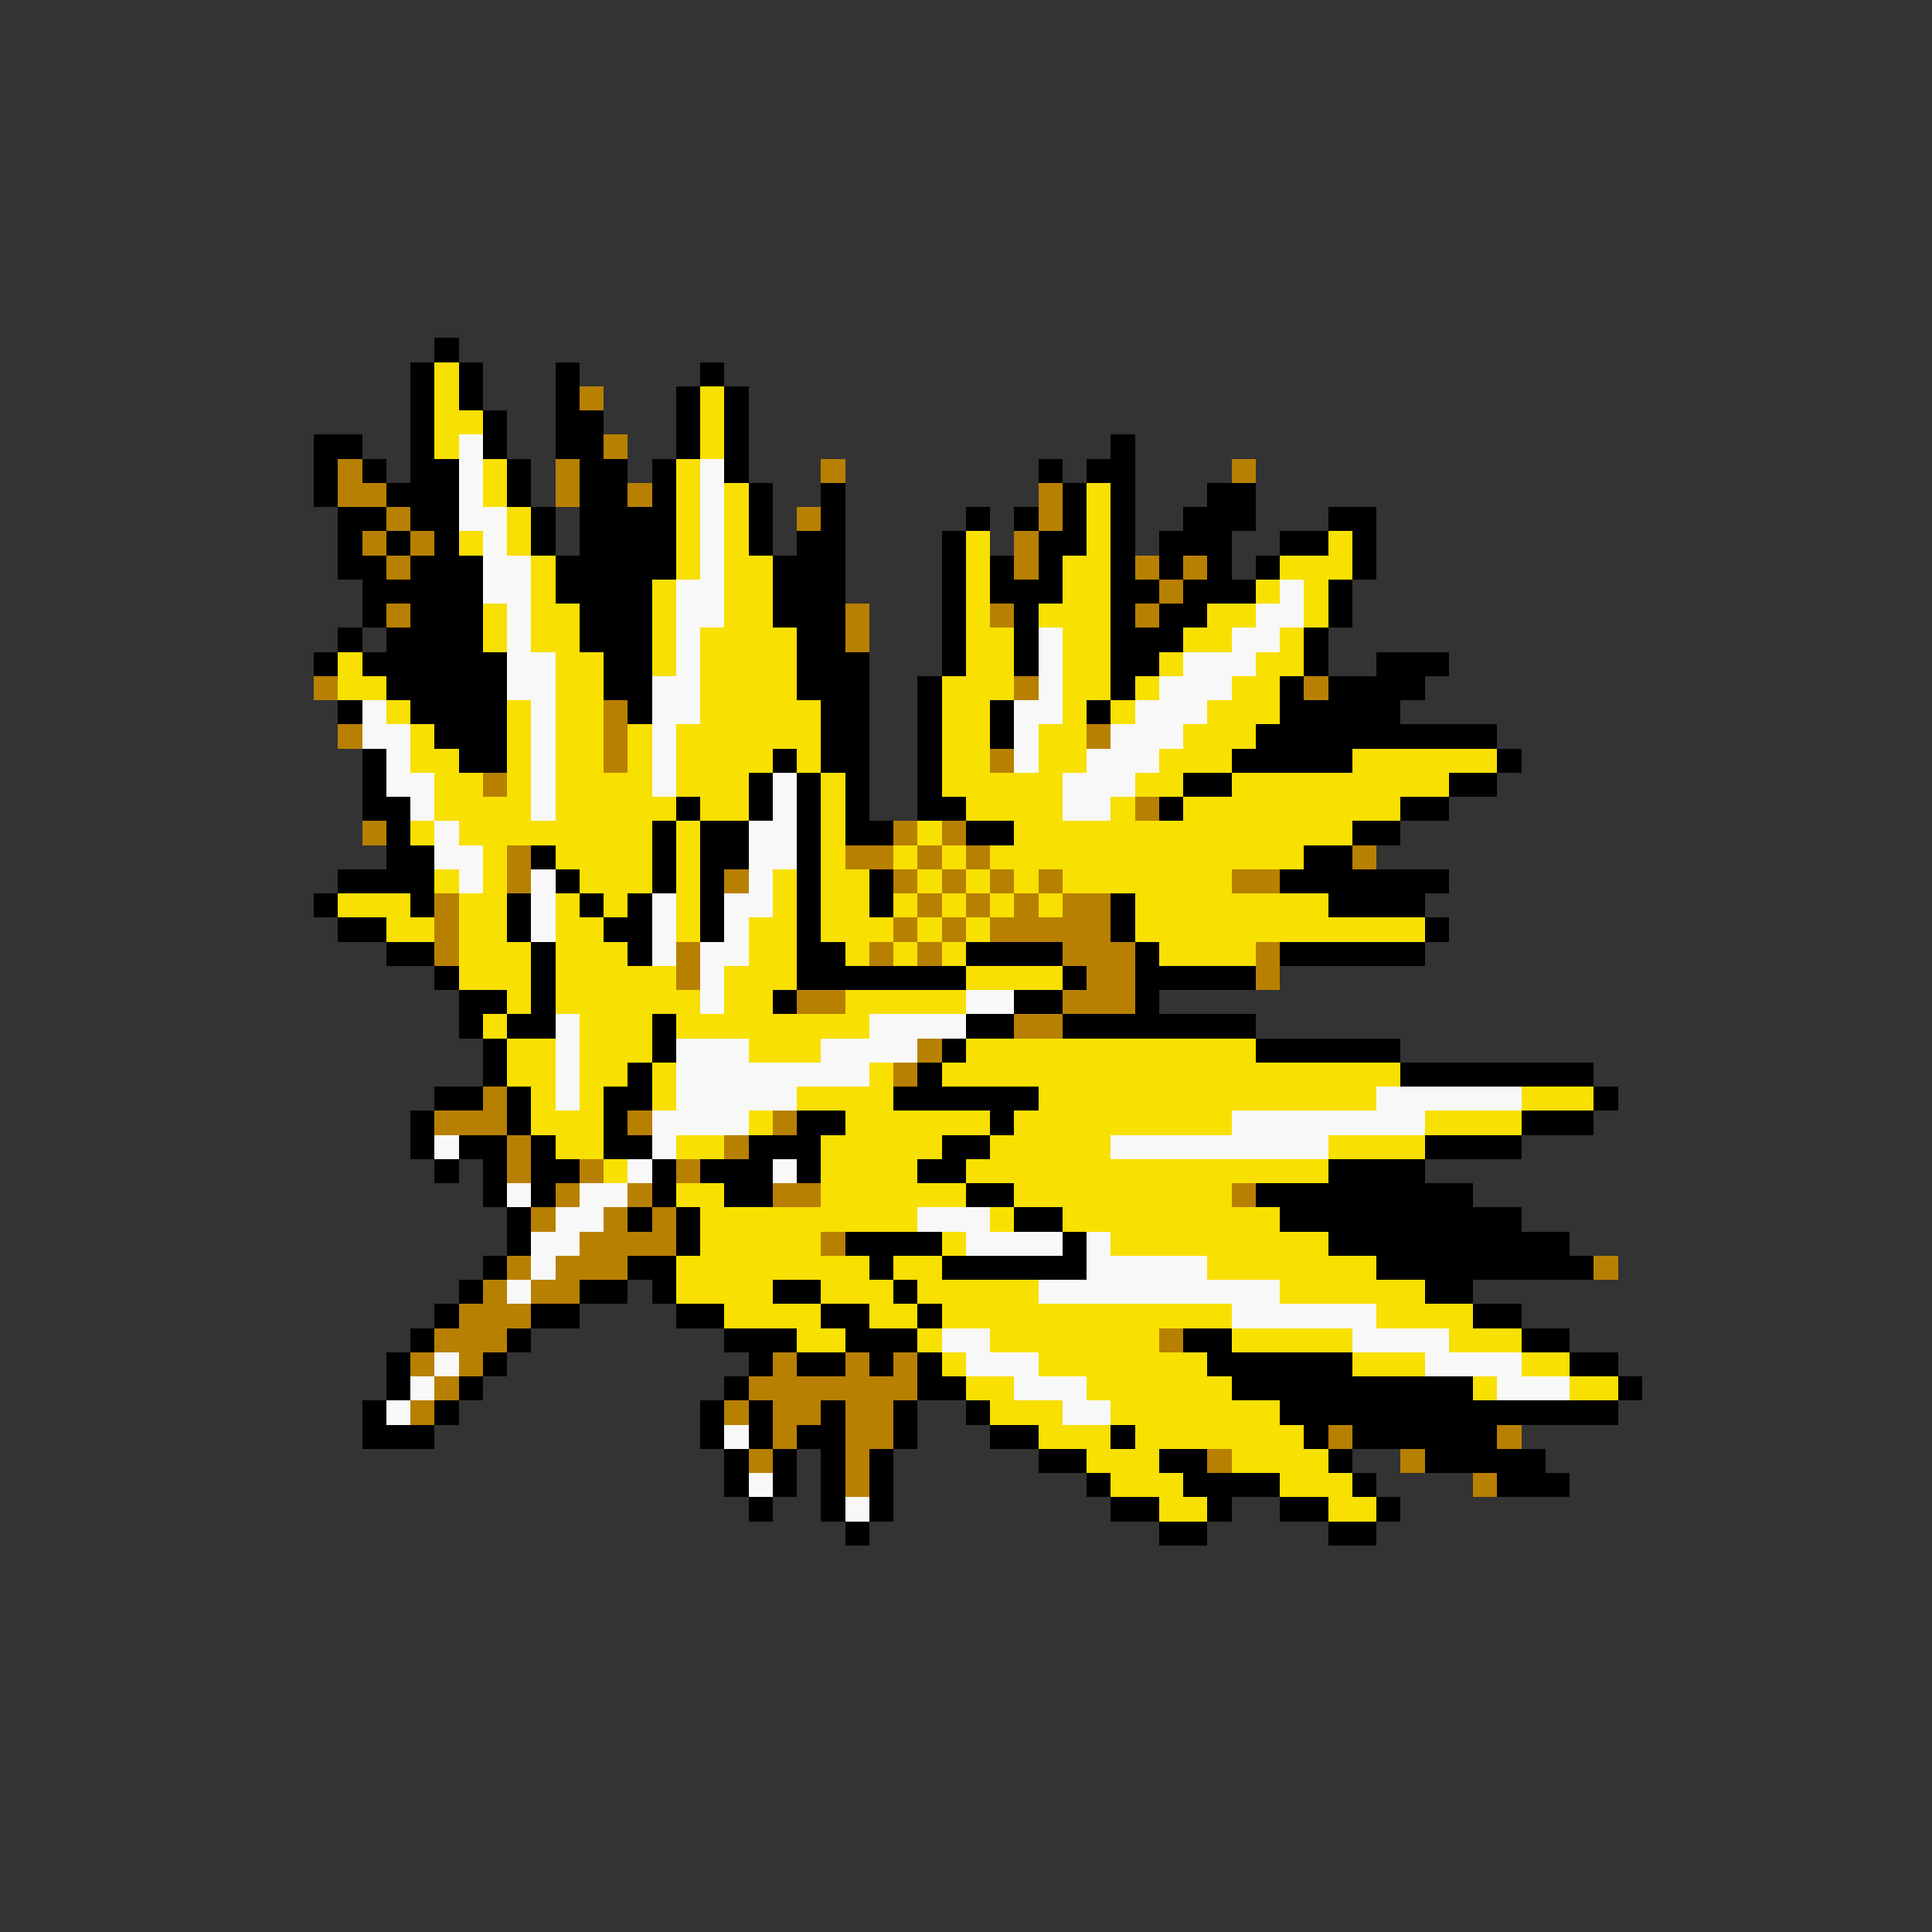 <svg xmlns="http://www.w3.org/2000/svg" viewBox="0 -0.5 80 80" shape-rendering="crispEdges">
<rect x="0" y="-0.5" width="80" height="80" fill="#333333" stroke="none"/>
<path stroke="#000000" d="M18 14h1M17 15h1M19 15h1M23 15h1M29 15h1M17 16h1M19 16h1M23 16h1M28 16h1M30 16h1M17 17h1M20 17h1M23 17h2M28 17h1M30 17h1M13 18h2M17 18h1M20 18h1M23 18h2M28 18h1M30 18h1M46 18h1M13 19h1M15 19h1M17 19h2M21 19h1M24 19h2M27 19h1M30 19h1M43 19h1M45 19h2M13 20h1M16 20h3M21 20h1M24 20h2M27 20h1M31 20h1M34 20h1M44 20h1M46 20h1M50 20h2M14 21h2M17 21h2M22 21h1M24 21h4M31 21h1M34 21h1M40 21h1M42 21h1M44 21h1M46 21h1M49 21h3M55 21h2M14 22h1M16 22h1M18 22h1M22 22h1M24 22h4M31 22h1M33 22h2M39 22h1M43 22h2M46 22h1M48 22h3M53 22h2M56 22h1M14 23h2M17 23h3M23 23h5M32 23h3M39 23h1M41 23h1M43 23h1M46 23h1M48 23h1M50 23h1M52 23h1M56 23h1M15 24h5M23 24h4M32 24h3M39 24h1M41 24h3M46 24h2M49 24h3M55 24h1M15 25h1M17 25h3M24 25h3M32 25h3M39 25h1M42 25h1M46 25h1M48 25h2M55 25h1M14 26h1M16 26h4M24 26h3M33 26h2M39 26h1M42 26h1M46 26h3M54 26h1M13 27h1M15 27h6M25 27h2M33 27h3M39 27h1M42 27h1M46 27h2M54 27h1M57 27h3M16 28h5M25 28h2M33 28h3M38 28h1M46 28h1M53 28h1M55 28h4M14 29h1M17 29h4M26 29h1M34 29h2M38 29h1M41 29h1M45 29h1M53 29h5M18 30h3M34 30h2M38 30h1M41 30h1M52 30h10M15 31h1M19 31h2M32 31h1M34 31h2M38 31h1M51 31h5M62 31h1M15 32h1M31 32h1M33 32h1M35 32h1M38 32h1M49 32h2M60 32h2M15 33h2M28 33h1M31 33h1M33 33h1M35 33h1M38 33h2M48 33h1M58 33h2M16 34h1M27 34h1M29 34h2M33 34h1M35 34h2M40 34h2M56 34h2M16 35h2M22 35h1M27 35h1M29 35h2M33 35h1M54 35h2M14 36h4M23 36h1M27 36h1M29 36h1M33 36h1M36 36h1M53 36h7M13 37h1M17 37h1M21 37h1M24 37h1M26 37h1M29 37h1M33 37h1M36 37h1M46 37h1M55 37h4M14 38h2M21 38h1M25 38h2M29 38h1M33 38h1M46 38h1M59 38h1M16 39h2M22 39h1M26 39h1M33 39h2M40 39h4M47 39h1M53 39h6M18 40h1M22 40h1M33 40h7M44 40h1M47 40h5M19 41h2M22 41h1M32 41h1M42 41h2M47 41h1M19 42h1M21 42h2M27 42h1M40 42h2M44 42h8M20 43h1M27 43h1M39 43h1M52 43h6M20 44h1M26 44h1M38 44h1M58 44h8M18 45h2M21 45h1M25 45h2M37 45h6M66 45h1M17 46h1M21 46h1M25 46h1M33 46h2M41 46h1M63 46h3M17 47h1M19 47h2M22 47h1M25 47h2M31 47h3M39 47h2M59 47h4M18 48h1M20 48h1M22 48h2M27 48h1M29 48h3M33 48h1M38 48h2M55 48h4M20 49h1M22 49h1M27 49h1M30 49h2M40 49h2M52 49h9M21 50h1M26 50h1M28 50h1M42 50h2M53 50h10M21 51h1M28 51h1M35 51h4M44 51h1M55 51h10M20 52h1M26 52h2M36 52h1M39 52h6M57 52h9M19 53h1M24 53h2M27 53h1M32 53h2M37 53h1M59 53h2M18 54h1M22 54h2M28 54h2M34 54h2M38 54h1M61 54h2M17 55h1M21 55h1M30 55h3M35 55h3M49 55h2M63 55h2M16 56h1M20 56h1M31 56h1M33 56h2M36 56h1M38 56h1M50 56h6M65 56h2M16 57h1M19 57h1M30 57h1M38 57h2M51 57h10M67 57h1M15 58h1M18 58h1M29 58h1M31 58h1M34 58h1M37 58h1M40 58h1M53 58h14M15 59h3M29 59h1M31 59h1M33 59h2M37 59h1M41 59h2M46 59h1M54 59h1M56 59h6M30 60h1M32 60h1M34 60h1M36 60h1M43 60h2M48 60h2M55 60h1M59 60h5M30 61h1M32 61h1M34 61h1M36 61h1M45 61h1M49 61h4M56 61h1M62 61h3M31 62h1M34 62h1M36 62h1M46 62h2M50 62h1M53 62h2M57 62h1M35 63h1M48 63h2M55 63h2" />
<path stroke="#f8e000" d="M18 15h1M18 16h1M29 16h1M18 17h2M29 17h1M18 18h1M29 18h1M20 19h1M28 19h1M20 20h1M28 20h1M30 20h1M45 20h1M21 21h1M28 21h1M30 21h1M45 21h1M19 22h1M21 22h1M28 22h1M30 22h1M40 22h1M45 22h1M55 22h1M22 23h1M28 23h1M30 23h2M40 23h1M44 23h2M53 23h3M22 24h1M27 24h1M30 24h2M40 24h1M44 24h2M52 24h1M54 24h1M20 25h1M22 25h2M27 25h1M30 25h2M40 25h1M43 25h3M50 25h2M54 25h1M20 26h1M22 26h2M27 26h1M29 26h4M40 26h2M44 26h2M49 26h2M53 26h1M14 27h1M23 27h2M27 27h1M29 27h4M40 27h2M44 27h2M48 27h1M52 27h2M14 28h2M23 28h2M29 28h4M39 28h3M44 28h2M47 28h1M51 28h2M16 29h1M21 29h1M23 29h2M29 29h5M39 29h2M44 29h1M46 29h1M50 29h3M17 30h1M21 30h1M23 30h2M26 30h1M28 30h6M39 30h2M43 30h2M49 30h3M17 31h2M21 31h1M23 31h2M26 31h1M28 31h4M33 31h1M39 31h2M43 31h2M48 31h3M56 31h6M18 32h2M21 32h1M23 32h4M28 32h3M34 32h1M39 32h5M47 32h2M51 32h9M18 33h4M23 33h5M29 33h2M34 33h1M40 33h4M46 33h1M49 33h9M17 34h1M19 34h8M28 34h1M34 34h1M38 34h1M42 34h14M20 35h1M23 35h4M28 35h1M34 35h1M37 35h1M39 35h1M41 35h13M18 36h1M20 36h1M24 36h3M28 36h1M32 36h1M34 36h2M38 36h1M40 36h1M42 36h1M44 36h7M14 37h3M19 37h2M23 37h1M25 37h1M28 37h1M32 37h1M34 37h2M37 37h1M39 37h1M41 37h1M43 37h1M47 37h8M16 38h2M19 38h2M23 38h2M28 38h1M31 38h2M34 38h3M38 38h1M40 38h1M47 38h12M19 39h3M23 39h3M31 39h2M35 39h1M37 39h1M39 39h1M48 39h4M19 40h3M23 40h5M30 40h3M40 40h4M21 41h1M23 41h6M30 41h2M35 41h5M20 42h1M24 42h3M28 42h8M21 43h2M24 43h3M31 43h3M40 43h12M21 44h2M24 44h2M27 44h1M36 44h1M39 44h19M22 45h1M24 45h1M27 45h1M33 45h4M43 45h14M63 45h3M22 46h3M31 46h1M35 46h6M42 46h9M59 46h4M23 47h2M28 47h2M34 47h5M41 47h5M55 47h4M25 48h1M34 48h4M40 48h15M28 49h2M34 49h6M42 49h9M29 50h9M41 50h1M44 50h9M29 51h5M39 51h1M46 51h9M28 52h8M37 52h2M50 52h7M28 53h4M34 53h3M38 53h5M53 53h6M30 54h4M36 54h2M39 54h12M57 54h4M33 55h2M38 55h1M41 55h7M51 55h5M60 55h3M39 56h1M43 56h7M56 56h3M63 56h2M40 57h2M45 57h6M61 57h1M65 57h2M41 58h3M46 58h7M43 59h3M47 59h7M45 60h3M51 60h4M46 61h3M53 61h3M48 62h2M55 62h2" />
<path stroke="#b88000" d="M24 16h1M25 18h1M14 19h1M23 19h1M34 19h1M51 19h1M14 20h2M23 20h1M26 20h1M43 20h1M16 21h1M33 21h1M43 21h1M15 22h1M17 22h1M42 22h1M16 23h1M42 23h1M47 23h1M49 23h1M48 24h1M16 25h1M35 25h1M41 25h1M47 25h1M35 26h1M13 28h1M42 28h1M54 28h1M25 29h1M14 30h1M25 30h1M45 30h1M25 31h1M41 31h1M20 32h1M47 33h1M15 34h1M37 34h1M39 34h1M21 35h1M35 35h2M38 35h1M40 35h1M56 35h1M21 36h1M30 36h1M37 36h1M39 36h1M41 36h1M43 36h1M51 36h2M18 37h1M38 37h1M40 37h1M42 37h1M44 37h2M18 38h1M37 38h1M39 38h1M41 38h5M18 39h1M28 39h1M36 39h1M38 39h1M44 39h3M52 39h1M28 40h1M45 40h2M52 40h1M33 41h2M44 41h3M42 42h2M38 43h1M37 44h1M20 45h1M18 46h3M26 46h1M32 46h1M21 47h1M30 47h1M21 48h1M24 48h1M28 48h1M23 49h1M26 49h1M32 49h2M51 49h1M22 50h1M25 50h1M27 50h1M24 51h4M34 51h1M21 52h1M23 52h3M66 52h1M20 53h1M22 53h2M19 54h3M18 55h3M48 55h1M17 56h1M19 56h1M32 56h1M35 56h1M37 56h1M18 57h1M31 57h7M17 58h1M30 58h1M32 58h2M35 58h2M32 59h1M35 59h2M55 59h1M62 59h1M31 60h1M35 60h1M50 60h1M58 60h1M35 61h1M61 61h1" />
<path stroke="#f8f8f8" d="M19 18h1M19 19h1M29 19h1M19 20h1M29 20h1M19 21h2M29 21h1M20 22h1M29 22h1M20 23h2M29 23h1M20 24h2M28 24h2M53 24h1M21 25h1M28 25h2M52 25h2M21 26h1M28 26h1M43 26h1M51 26h2M21 27h2M28 27h1M43 27h1M49 27h3M21 28h2M27 28h2M43 28h1M48 28h3M15 29h1M22 29h1M27 29h2M42 29h2M47 29h3M15 30h2M22 30h1M27 30h1M42 30h1M46 30h3M16 31h1M22 31h1M27 31h1M42 31h1M45 31h3M16 32h2M22 32h1M27 32h1M32 32h1M44 32h3M17 33h1M22 33h1M32 33h1M44 33h2M18 34h1M31 34h2M18 35h2M31 35h2M19 36h1M22 36h1M31 36h1M22 37h1M27 37h1M30 37h2M22 38h1M27 38h1M30 38h1M27 39h1M29 39h2M29 40h1M29 41h1M40 41h2M23 42h1M36 42h4M23 43h1M28 43h3M34 43h4M23 44h1M28 44h8M23 45h1M28 45h5M57 45h6M27 46h4M51 46h8M18 47h1M27 47h1M46 47h9M26 48h1M32 48h1M21 49h1M24 49h2M23 50h2M38 50h3M22 51h2M40 51h4M45 51h1M22 52h1M45 52h5M21 53h1M43 53h10M51 54h6M39 55h2M56 55h4M18 56h1M40 56h3M59 56h4M17 57h1M42 57h3M62 57h3M16 58h1M44 58h2M30 59h1M31 61h1M35 62h1" />
</svg>